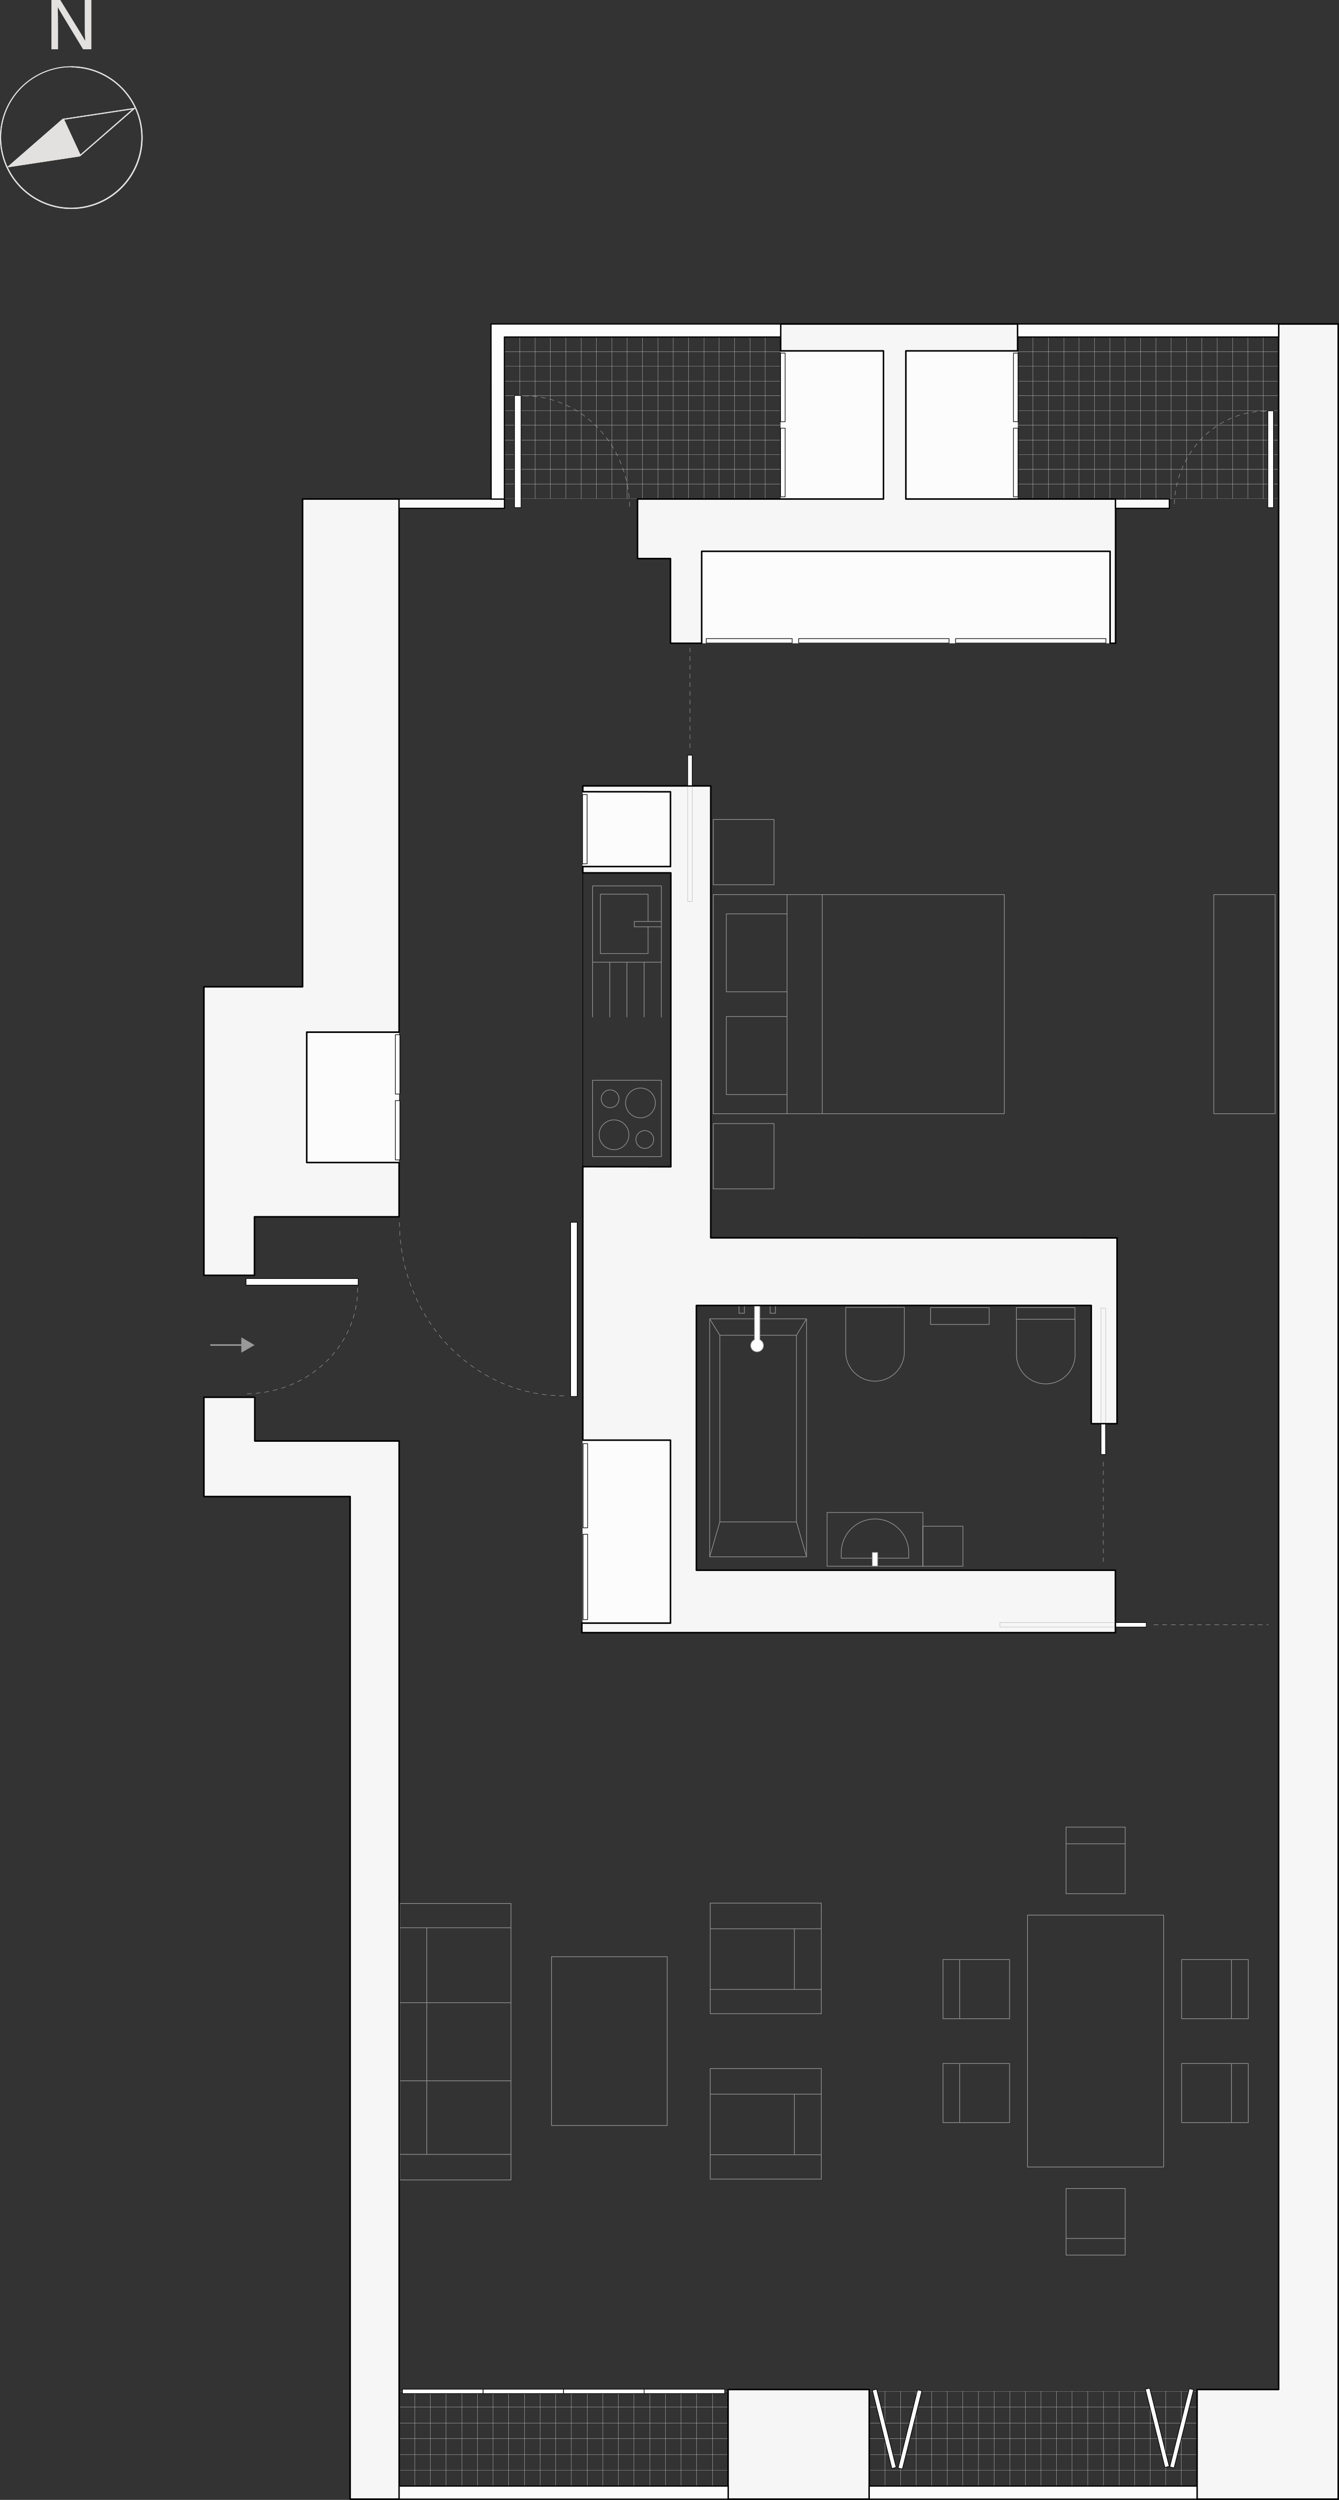 <svg id="Layer_1" data-name="Layer 1" xmlns="http://www.w3.org/2000/svg" viewBox="0 0 209.53 391.05"><rect x="0" y="0" width="209.53" height="391.05" fill="#333333" stroke="none"/><defs><style>.cls-1,.cls-11,.cls-9{fill:#fcfcfc;}.cls-12,.cls-2,.cls-3,.cls-6{fill:none;}.cls-2{stroke:#ededed;stroke-width:0.02px;}.cls-10,.cls-11,.cls-2,.cls-5,.cls-6,.cls-8,.cls-9{stroke-linecap:round;}.cls-10,.cls-11,.cls-12,.cls-2,.cls-3,.cls-4,.cls-5,.cls-6,.cls-7,.cls-8,.cls-9{stroke-linejoin:round;}.cls-3,.cls-4{stroke:#999;}.cls-3,.cls-4,.cls-5,.cls-7{stroke-width:0.1px;}.cls-4,.cls-5,.cls-7{fill:#fff;}.cls-10,.cls-11,.cls-5,.cls-7,.cls-8,.cls-9{stroke:#000;}.cls-12,.cls-6{stroke:#b3b3b3;stroke-width:0.06px;}.cls-6{stroke-dasharray:0.68 0.68;}.cls-8{fill:#f6f6f6;stroke-width:0.24px;}.cls-10,.cls-9{stroke-width:0.19px;}.cls-10{fill:#fafafa;}.cls-11{stroke-width:0.19px;}.cls-13{fill:#999;}.cls-14{fill:#e2e1e0;}</style></defs><title>floorplan-3b</title><rect class="cls-1" x="109.8" y="86.2" width="63.91" height="14.43"/><rect class="cls-1" x="91.16" y="123.8" width="13.75" height="11.77"/><rect class="cls-1" x="91.16" y="225.28" width="13.75" height="28.62"/><rect class="cls-2" x="78.93" y="52.72" width="2.4" height="2.3"/><rect class="cls-2" x="81.33" y="52.72" width="2.4" height="2.3"/><rect class="cls-2" x="83.73" y="52.72" width="2.4" height="2.3"/><rect class="cls-2" x="86.14" y="52.72" width="2.4" height="2.3"/><rect class="cls-2" x="88.54" y="52.72" width="2.4" height="2.3"/><rect class="cls-2" x="90.94" y="52.72" width="2.4" height="2.3"/><rect class="cls-2" x="93.34" y="52.72" width="2.4" height="2.3"/><rect class="cls-2" x="95.74" y="52.72" width="2.4" height="2.3"/><rect class="cls-2" x="98.14" y="52.72" width="2.4" height="2.3"/><rect class="cls-2" x="100.55" y="52.72" width="2.4" height="2.3"/><rect class="cls-2" x="102.95" y="52.72" width="2.4" height="2.3"/><rect class="cls-2" x="105.35" y="52.72" width="2.4" height="2.3"/><rect class="cls-2" x="107.75" y="52.72" width="2.4" height="2.3"/><rect class="cls-2" x="110.15" y="52.72" width="2.4" height="2.3"/><rect class="cls-2" x="112.55" y="52.72" width="2.4" height="2.3"/><rect class="cls-2" x="114.96" y="52.72" width="2.4" height="2.3"/><rect class="cls-2" x="117.36" y="52.72" width="2.4" height="2.3"/><rect class="cls-2" x="78.93" y="55.02" width="2.4" height="2.3"/><rect class="cls-2" x="81.33" y="55.02" width="2.4" height="2.3"/><rect class="cls-2" x="83.73" y="55.02" width="2.4" height="2.3"/><rect class="cls-2" x="86.14" y="55.02" width="2.4" height="2.3"/><rect class="cls-2" x="88.54" y="55.02" width="2.4" height="2.3"/><rect class="cls-2" x="90.94" y="55.02" width="2.4" height="2.3"/><rect class="cls-2" x="93.34" y="55.02" width="2.4" height="2.3"/><rect class="cls-2" x="95.74" y="55.02" width="2.4" height="2.3"/><rect class="cls-2" x="98.14" y="55.02" width="2.4" height="2.3"/><rect class="cls-2" x="100.55" y="55.02" width="2.4" height="2.3"/><rect class="cls-2" x="102.95" y="55.02" width="2.4" height="2.3"/><rect class="cls-2" x="105.35" y="55.02" width="2.4" height="2.3"/><rect class="cls-2" x="107.75" y="55.02" width="2.4" height="2.3"/><rect class="cls-2" x="110.15" y="55.02" width="2.4" height="2.3"/><rect class="cls-2" x="112.55" y="55.02" width="2.4" height="2.3"/><rect class="cls-2" x="114.96" y="55.02" width="2.4" height="2.3"/><rect class="cls-2" x="117.36" y="55.02" width="2.4" height="2.3"/><rect class="cls-2" x="78.93" y="57.32" width="2.4" height="2.3"/><rect class="cls-2" x="81.33" y="57.32" width="2.4" height="2.3"/><rect class="cls-2" x="83.73" y="57.32" width="2.4" height="2.3"/><rect class="cls-2" x="86.14" y="57.32" width="2.4" height="2.3"/><rect class="cls-2" x="88.54" y="57.32" width="2.4" height="2.3"/><rect class="cls-2" x="90.94" y="57.32" width="2.4" height="2.3"/><rect class="cls-2" x="93.34" y="57.32" width="2.4" height="2.3"/><rect class="cls-2" x="95.74" y="57.32" width="2.4" height="2.3"/><rect class="cls-2" x="98.14" y="57.32" width="2.4" height="2.3"/><rect class="cls-2" x="100.55" y="57.32" width="2.4" height="2.3"/><rect class="cls-2" x="102.95" y="57.32" width="2.4" height="2.3"/><rect class="cls-2" x="105.35" y="57.32" width="2.4" height="2.3"/><rect class="cls-2" x="107.75" y="57.32" width="2.4" height="2.3"/><rect class="cls-2" x="110.15" y="57.32" width="2.4" height="2.3"/><rect class="cls-2" x="112.55" y="57.32" width="2.4" height="2.3"/><rect class="cls-2" x="114.96" y="57.32" width="2.4" height="2.3"/><rect class="cls-2" x="117.36" y="57.32" width="2.4" height="2.3"/><rect class="cls-2" x="78.93" y="59.62" width="2.4" height="2.3"/><rect class="cls-2" x="81.33" y="59.62" width="2.4" height="2.3"/><rect class="cls-2" x="83.73" y="59.62" width="2.4" height="2.3"/><rect class="cls-2" x="86.14" y="59.62" width="2.4" height="2.3"/><rect class="cls-2" x="88.54" y="59.62" width="2.4" height="2.3"/><rect class="cls-2" x="90.94" y="59.62" width="2.4" height="2.3"/><rect class="cls-2" x="93.34" y="59.62" width="2.4" height="2.3"/><rect class="cls-2" x="95.74" y="59.62" width="2.4" height="2.3"/><rect class="cls-2" x="98.14" y="59.62" width="2.4" height="2.3"/><rect class="cls-2" x="100.55" y="59.62" width="2.4" height="2.3"/><rect class="cls-2" x="102.95" y="59.62" width="2.4" height="2.3"/><rect class="cls-2" x="105.35" y="59.62" width="2.4" height="2.3"/><rect class="cls-2" x="107.75" y="59.62" width="2.4" height="2.3"/><rect class="cls-2" x="110.15" y="59.62" width="2.4" height="2.3"/><rect class="cls-2" x="112.55" y="59.62" width="2.4" height="2.3"/><rect class="cls-2" x="114.96" y="59.62" width="2.4" height="2.3"/><rect class="cls-2" x="117.36" y="59.62" width="2.4" height="2.3"/><rect class="cls-2" x="78.93" y="61.92" width="2.4" height="2.3"/><rect class="cls-2" x="81.33" y="61.92" width="2.4" height="2.3"/><rect class="cls-2" x="83.73" y="61.92" width="2.4" height="2.3"/><rect class="cls-2" x="86.14" y="61.92" width="2.4" height="2.3"/><rect class="cls-2" x="88.54" y="61.92" width="2.4" height="2.3"/><rect class="cls-2" x="90.94" y="61.92" width="2.4" height="2.3"/><rect class="cls-2" x="93.34" y="61.92" width="2.4" height="2.3"/><rect class="cls-2" x="95.74" y="61.92" width="2.4" height="2.3"/><rect class="cls-2" x="98.14" y="61.92" width="2.4" height="2.3"/><rect class="cls-2" x="100.55" y="61.92" width="2.4" height="2.3"/><rect class="cls-2" x="102.95" y="61.92" width="2.4" height="2.3"/><rect class="cls-2" x="105.35" y="61.92" width="2.4" height="2.3"/><rect class="cls-2" x="107.75" y="61.92" width="2.4" height="2.3"/><rect class="cls-2" x="110.15" y="61.92" width="2.4" height="2.3"/><rect class="cls-2" x="112.55" y="61.92" width="2.4" height="2.3"/><rect class="cls-2" x="114.96" y="61.92" width="2.4" height="2.3"/><rect class="cls-2" x="117.36" y="61.92" width="2.4" height="2.3"/><rect class="cls-2" x="78.93" y="64.22" width="2.4" height="2.3"/><rect class="cls-2" x="81.33" y="64.22" width="2.4" height="2.3"/><rect class="cls-2" x="83.73" y="64.22" width="2.4" height="2.3"/><rect class="cls-2" x="86.14" y="64.22" width="2.4" height="2.3"/><rect class="cls-2" x="88.54" y="64.22" width="2.4" height="2.3"/><rect class="cls-2" x="90.94" y="64.22" width="2.4" height="2.3"/><rect class="cls-2" x="93.34" y="64.22" width="2.4" height="2.3"/><rect class="cls-2" x="95.74" y="64.22" width="2.4" height="2.3"/><rect class="cls-2" x="98.14" y="64.22" width="2.4" height="2.3"/><rect class="cls-2" x="100.55" y="64.22" width="2.4" height="2.3"/><rect class="cls-2" x="102.95" y="64.22" width="2.4" height="2.3"/><rect class="cls-2" x="105.35" y="64.22" width="2.4" height="2.3"/><rect class="cls-2" x="107.75" y="64.22" width="2.4" height="2.3"/><rect class="cls-2" x="110.15" y="64.22" width="2.4" height="2.3"/><rect class="cls-2" x="112.55" y="64.22" width="2.4" height="2.3"/><rect class="cls-2" x="114.96" y="64.22" width="2.4" height="2.3"/><rect class="cls-2" x="117.36" y="64.22" width="2.4" height="2.3"/><rect class="cls-2" x="78.93" y="66.52" width="2.4" height="2.3"/><rect class="cls-2" x="81.33" y="66.52" width="2.4" height="2.3"/><rect class="cls-2" x="83.73" y="66.52" width="2.4" height="2.3"/><rect class="cls-2" x="86.14" y="66.52" width="2.4" height="2.3"/><rect class="cls-2" x="88.54" y="66.52" width="2.4" height="2.3"/><rect class="cls-2" x="90.94" y="66.52" width="2.4" height="2.3"/><rect class="cls-2" x="93.34" y="66.52" width="2.4" height="2.3"/><rect class="cls-2" x="95.74" y="66.52" width="2.4" height="2.3"/><rect class="cls-2" x="98.14" y="66.52" width="2.4" height="2.3"/><rect class="cls-2" x="100.55" y="66.52" width="2.4" height="2.3"/><rect class="cls-2" x="102.95" y="66.52" width="2.4" height="2.3"/><rect class="cls-2" x="105.35" y="66.52" width="2.4" height="2.3"/><rect class="cls-2" x="107.75" y="66.52" width="2.4" height="2.3"/><rect class="cls-2" x="110.15" y="66.52" width="2.4" height="2.3"/><rect class="cls-2" x="112.55" y="66.52" width="2.4" height="2.3"/><rect class="cls-2" x="114.96" y="66.52" width="2.4" height="2.3"/><rect class="cls-2" x="117.36" y="66.52" width="2.4" height="2.3"/><rect class="cls-2" x="78.93" y="68.82" width="2.4" height="2.3"/><rect class="cls-2" x="81.33" y="68.82" width="2.4" height="2.3"/><rect class="cls-2" x="83.73" y="68.82" width="2.4" height="2.3"/><rect class="cls-2" x="86.14" y="68.82" width="2.4" height="2.3"/><rect class="cls-2" x="88.54" y="68.82" width="2.4" height="2.3"/><rect class="cls-2" x="90.94" y="68.82" width="2.4" height="2.3"/><rect class="cls-2" x="93.34" y="68.82" width="2.4" height="2.3"/><rect class="cls-2" x="95.74" y="68.82" width="2.4" height="2.3"/><rect class="cls-2" x="98.14" y="68.82" width="2.4" height="2.3"/><rect class="cls-2" x="100.55" y="68.82" width="2.4" height="2.3"/><rect class="cls-2" x="102.95" y="68.82" width="2.4" height="2.3"/><rect class="cls-2" x="105.35" y="68.82" width="2.4" height="2.3"/><rect class="cls-2" x="107.75" y="68.82" width="2.4" height="2.3"/><rect class="cls-2" x="110.15" y="68.82" width="2.4" height="2.3"/><rect class="cls-2" x="112.55" y="68.82" width="2.4" height="2.3"/><rect class="cls-2" x="114.96" y="68.82" width="2.4" height="2.3"/><rect class="cls-2" x="117.36" y="68.82" width="2.4" height="2.3"/><rect class="cls-2" x="78.93" y="71.12" width="2.4" height="2.3"/><rect class="cls-2" x="81.33" y="71.12" width="2.4" height="2.3"/><rect class="cls-2" x="83.73" y="71.12" width="2.4" height="2.3"/><rect class="cls-2" x="86.14" y="71.12" width="2.4" height="2.3"/><rect class="cls-2" x="88.54" y="71.12" width="2.4" height="2.3"/><rect class="cls-2" x="90.94" y="71.12" width="2.4" height="2.3"/><rect class="cls-2" x="93.34" y="71.12" width="2.4" height="2.3"/><rect class="cls-2" x="95.74" y="71.12" width="2.4" height="2.3"/><rect class="cls-2" x="98.14" y="71.12" width="2.4" height="2.3"/><rect class="cls-2" x="100.55" y="71.12" width="2.4" height="2.3"/><rect class="cls-2" x="102.95" y="71.12" width="2.4" height="2.3"/><rect class="cls-2" x="105.35" y="71.12" width="2.4" height="2.3"/><rect class="cls-2" x="107.75" y="71.12" width="2.4" height="2.3"/><rect class="cls-2" x="110.15" y="71.12" width="2.4" height="2.3"/><rect class="cls-2" x="112.55" y="71.12" width="2.4" height="2.3"/><rect class="cls-2" x="114.96" y="71.12" width="2.4" height="2.3"/><rect class="cls-2" x="117.36" y="71.12" width="2.4" height="2.3"/><rect class="cls-2" x="78.93" y="73.42" width="2.4" height="2.3"/><rect class="cls-2" x="81.33" y="73.42" width="2.4" height="2.3"/><rect class="cls-2" x="83.73" y="73.42" width="2.4" height="2.3"/><rect class="cls-2" x="86.14" y="73.42" width="2.4" height="2.3"/><rect class="cls-2" x="88.54" y="73.42" width="2.4" height="2.3"/><rect class="cls-2" x="90.94" y="73.42" width="2.4" height="2.3"/><rect class="cls-2" x="93.34" y="73.42" width="2.4" height="2.3"/><rect class="cls-2" x="95.74" y="73.42" width="2.4" height="2.3"/><rect class="cls-2" x="98.14" y="73.42" width="2.4" height="2.3"/><rect class="cls-2" x="100.55" y="73.42" width="2.4" height="2.3"/><rect class="cls-2" x="102.95" y="73.42" width="2.4" height="2.3"/><rect class="cls-2" x="105.35" y="73.42" width="2.4" height="2.3"/><rect class="cls-2" x="107.75" y="73.42" width="2.4" height="2.3"/><rect class="cls-2" x="110.15" y="73.42" width="2.4" height="2.3"/><rect class="cls-2" x="112.55" y="73.42" width="2.4" height="2.3"/><rect class="cls-2" x="114.96" y="73.42" width="2.4" height="2.3"/><rect class="cls-2" x="117.36" y="73.42" width="2.4" height="2.3"/><rect class="cls-2" x="78.93" y="75.72" width="2.4" height="2.3"/><rect class="cls-2" x="81.33" y="75.72" width="2.4" height="2.3"/><rect class="cls-2" x="83.73" y="75.72" width="2.4" height="2.3"/><rect class="cls-2" x="86.14" y="75.72" width="2.4" height="2.3"/><rect class="cls-2" x="88.54" y="75.72" width="2.4" height="2.3"/><rect class="cls-2" x="90.94" y="75.72" width="2.4" height="2.3"/><rect class="cls-2" x="93.34" y="75.72" width="2.4" height="2.3"/><rect class="cls-2" x="95.74" y="75.72" width="2.4" height="2.3"/><rect class="cls-2" x="98.14" y="75.72" width="2.4" height="2.3"/><rect class="cls-2" x="100.55" y="75.72" width="2.4" height="2.3"/><rect class="cls-2" x="102.95" y="75.72" width="2.4" height="2.3"/><rect class="cls-2" x="105.35" y="75.72" width="2.4" height="2.3"/><rect class="cls-2" x="107.75" y="75.72" width="2.4" height="2.3"/><rect class="cls-2" x="110.15" y="75.72" width="2.4" height="2.3"/><rect class="cls-2" x="112.55" y="75.72" width="2.4" height="2.3"/><rect class="cls-2" x="114.96" y="75.72" width="2.4" height="2.3"/><rect class="cls-2" x="117.36" y="75.72" width="2.4" height="2.3"/><rect class="cls-2" x="119.76" y="52.72" width="2.4" height="2.3"/><rect class="cls-2" x="119.76" y="55.02" width="2.4" height="2.3"/><rect class="cls-2" x="119.76" y="57.32" width="2.4" height="2.3"/><rect class="cls-2" x="119.76" y="59.62" width="2.4" height="2.3"/><rect class="cls-2" x="119.76" y="61.92" width="2.4" height="2.3"/><rect class="cls-2" x="119.76" y="64.22" width="2.4" height="2.3"/><rect class="cls-2" x="119.76" y="66.52" width="2.4" height="2.3"/><rect class="cls-2" x="119.76" y="68.82" width="2.4" height="2.3"/><rect class="cls-2" x="119.76" y="71.12" width="2.4" height="2.3"/><rect class="cls-2" x="119.76" y="73.42" width="2.4" height="2.3"/><rect class="cls-2" x="119.76" y="75.72" width="2.4" height="2.3"/><rect class="cls-2" x="159.26" y="52.72" width="2.4" height="2.3"/><rect class="cls-2" x="161.66" y="52.72" width="2.4" height="2.3"/><rect class="cls-2" x="164.06" y="52.72" width="2.4" height="2.3"/><rect class="cls-2" x="166.46" y="52.72" width="2.4" height="2.3"/><rect class="cls-2" x="168.86" y="52.72" width="2.4" height="2.3"/><rect class="cls-2" x="171.26" y="52.72" width="2.4" height="2.3"/><rect class="cls-2" x="173.67" y="52.72" width="2.4" height="2.3"/><rect class="cls-2" x="176.07" y="52.72" width="2.4" height="2.3"/><rect class="cls-2" x="178.47" y="52.72" width="2.4" height="2.3"/><rect class="cls-2" x="180.87" y="52.72" width="2.4" height="2.3"/><rect class="cls-2" x="183.27" y="52.72" width="2.4" height="2.3"/><rect class="cls-2" x="185.67" y="52.72" width="2.4" height="2.3"/><rect class="cls-2" x="188.07" y="52.72" width="2.4" height="2.3"/><rect class="cls-2" x="190.48" y="52.72" width="2.4" height="2.3"/><rect class="cls-2" x="192.88" y="52.72" width="2.4" height="2.3"/><rect class="cls-2" x="195.28" y="52.72" width="2.4" height="2.3"/><rect class="cls-2" x="159.26" y="55.02" width="2.4" height="2.3"/><rect class="cls-2" x="161.66" y="55.02" width="2.4" height="2.3"/><rect class="cls-2" x="164.06" y="55.02" width="2.4" height="2.3"/><rect class="cls-2" x="166.46" y="55.02" width="2.4" height="2.3"/><rect class="cls-2" x="168.86" y="55.02" width="2.4" height="2.3"/><rect class="cls-2" x="171.26" y="55.02" width="2.4" height="2.3"/><rect class="cls-2" x="173.67" y="55.02" width="2.4" height="2.3"/><rect class="cls-2" x="176.07" y="55.02" width="2.4" height="2.3"/><rect class="cls-2" x="178.47" y="55.02" width="2.4" height="2.3"/><rect class="cls-2" x="180.87" y="55.02" width="2.4" height="2.3"/><rect class="cls-2" x="183.27" y="55.02" width="2.4" height="2.3"/><rect class="cls-2" x="185.67" y="55.02" width="2.4" height="2.3"/><rect class="cls-2" x="188.07" y="55.02" width="2.4" height="2.3"/><rect class="cls-2" x="190.48" y="55.02" width="2.4" height="2.3"/><rect class="cls-2" x="192.88" y="55.02" width="2.4" height="2.3"/><rect class="cls-2" x="195.28" y="55.02" width="2.4" height="2.3"/><rect class="cls-2" x="159.26" y="57.32" width="2.4" height="2.3"/><rect class="cls-2" x="161.66" y="57.32" width="2.4" height="2.3"/><rect class="cls-2" x="164.06" y="57.32" width="2.4" height="2.3"/><rect class="cls-2" x="166.46" y="57.32" width="2.4" height="2.3"/><rect class="cls-2" x="168.86" y="57.32" width="2.4" height="2.3"/><rect class="cls-2" x="171.26" y="57.32" width="2.4" height="2.3"/><rect class="cls-2" x="173.67" y="57.32" width="2.4" height="2.3"/><rect class="cls-2" x="176.07" y="57.32" width="2.4" height="2.3"/><rect class="cls-2" x="178.47" y="57.32" width="2.4" height="2.3"/><rect class="cls-2" x="180.87" y="57.32" width="2.4" height="2.3"/><rect class="cls-2" x="183.27" y="57.32" width="2.4" height="2.3"/><rect class="cls-2" x="185.67" y="57.32" width="2.4" height="2.3"/><rect class="cls-2" x="188.07" y="57.32" width="2.4" height="2.3"/><rect class="cls-2" x="190.48" y="57.32" width="2.4" height="2.3"/><rect class="cls-2" x="192.88" y="57.32" width="2.4" height="2.3"/><rect class="cls-2" x="195.28" y="57.32" width="2.4" height="2.3"/><rect class="cls-2" x="159.26" y="59.62" width="2.4" height="2.3"/><rect class="cls-2" x="161.66" y="59.62" width="2.4" height="2.3"/><rect class="cls-2" x="164.06" y="59.62" width="2.4" height="2.3"/><rect class="cls-2" x="166.46" y="59.62" width="2.4" height="2.3"/><rect class="cls-2" x="168.86" y="59.62" width="2.4" height="2.3"/><rect class="cls-2" x="171.26" y="59.62" width="2.4" height="2.3"/><rect class="cls-2" x="173.67" y="59.62" width="2.4" height="2.3"/><rect class="cls-2" x="176.07" y="59.62" width="2.4" height="2.3"/><rect class="cls-2" x="178.47" y="59.62" width="2.4" height="2.3"/><rect class="cls-2" x="180.87" y="59.62" width="2.4" height="2.3"/><rect class="cls-2" x="183.27" y="59.62" width="2.4" height="2.3"/><rect class="cls-2" x="185.67" y="59.62" width="2.4" height="2.3"/><rect class="cls-2" x="188.07" y="59.62" width="2.4" height="2.3"/><rect class="cls-2" x="190.48" y="59.62" width="2.4" height="2.3"/><rect class="cls-2" x="192.88" y="59.62" width="2.4" height="2.3"/><rect class="cls-2" x="195.28" y="59.62" width="2.4" height="2.3"/><rect class="cls-2" x="159.26" y="61.92" width="2.4" height="2.3"/><rect class="cls-2" x="161.66" y="61.92" width="2.4" height="2.3"/><rect class="cls-2" x="164.06" y="61.92" width="2.4" height="2.3"/><rect class="cls-2" x="166.46" y="61.92" width="2.4" height="2.3"/><rect class="cls-2" x="168.86" y="61.92" width="2.4" height="2.3"/><rect class="cls-2" x="171.26" y="61.92" width="2.4" height="2.3"/><rect class="cls-2" x="173.67" y="61.92" width="2.4" height="2.3"/><rect class="cls-2" x="176.07" y="61.92" width="2.4" height="2.3"/><rect class="cls-2" x="178.47" y="61.92" width="2.4" height="2.3"/><rect class="cls-2" x="180.87" y="61.92" width="2.4" height="2.3"/><rect class="cls-2" x="183.27" y="61.92" width="2.4" height="2.3"/><rect class="cls-2" x="185.67" y="61.92" width="2.4" height="2.3"/><rect class="cls-2" x="188.07" y="61.92" width="2.4" height="2.3"/><rect class="cls-2" x="190.48" y="61.92" width="2.4" height="2.3"/><rect class="cls-2" x="192.88" y="61.92" width="2.4" height="2.3"/><rect class="cls-2" x="195.28" y="61.92" width="2.4" height="2.3"/><rect class="cls-2" x="159.26" y="64.22" width="2.4" height="2.3"/><rect class="cls-2" x="161.66" y="64.22" width="2.4" height="2.3"/><rect class="cls-2" x="164.06" y="64.22" width="2.4" height="2.3"/><rect class="cls-2" x="166.46" y="64.22" width="2.4" height="2.3"/><rect class="cls-2" x="168.86" y="64.22" width="2.4" height="2.3"/><rect class="cls-2" x="171.26" y="64.22" width="2.4" height="2.3"/><rect class="cls-2" x="173.67" y="64.22" width="2.4" height="2.3"/><rect class="cls-2" x="176.07" y="64.22" width="2.4" height="2.3"/><rect class="cls-2" x="178.47" y="64.22" width="2.4" height="2.3"/><rect class="cls-2" x="180.87" y="64.22" width="2.4" height="2.3"/><rect class="cls-2" x="183.27" y="64.22" width="2.4" height="2.3"/><rect class="cls-2" x="185.67" y="64.22" width="2.4" height="2.3"/><rect class="cls-2" x="188.07" y="64.22" width="2.4" height="2.3"/><rect class="cls-2" x="190.48" y="64.22" width="2.4" height="2.3"/><rect class="cls-2" x="192.88" y="64.22" width="2.4" height="2.3"/><rect class="cls-2" x="195.28" y="64.22" width="2.4" height="2.3"/><rect class="cls-2" x="159.26" y="66.52" width="2.4" height="2.3"/><rect class="cls-2" x="161.66" y="66.52" width="2.4" height="2.3"/><rect class="cls-2" x="164.06" y="66.52" width="2.4" height="2.3"/><rect class="cls-2" x="166.46" y="66.52" width="2.4" height="2.3"/><rect class="cls-2" x="168.86" y="66.52" width="2.4" height="2.3"/><rect class="cls-2" x="171.26" y="66.52" width="2.4" height="2.3"/><rect class="cls-2" x="173.67" y="66.52" width="2.4" height="2.3"/><rect class="cls-2" x="176.07" y="66.52" width="2.4" height="2.3"/><rect class="cls-2" x="178.47" y="66.52" width="2.4" height="2.3"/><rect class="cls-2" x="180.87" y="66.52" width="2.4" height="2.3"/><rect class="cls-2" x="183.27" y="66.52" width="2.4" height="2.3"/><rect class="cls-2" x="185.67" y="66.52" width="2.4" height="2.3"/><rect class="cls-2" x="188.07" y="66.52" width="2.4" height="2.3"/><rect class="cls-2" x="190.48" y="66.52" width="2.4" height="2.3"/><rect class="cls-2" x="192.88" y="66.52" width="2.4" height="2.3"/><rect class="cls-2" x="195.28" y="66.52" width="2.4" height="2.3"/><rect class="cls-2" x="159.26" y="68.82" width="2.4" height="2.3"/><rect class="cls-2" x="161.66" y="68.82" width="2.4" height="2.3"/><rect class="cls-2" x="164.06" y="68.82" width="2.4" height="2.3"/><rect class="cls-2" x="166.46" y="68.82" width="2.4" height="2.3"/><rect class="cls-2" x="168.86" y="68.82" width="2.4" height="2.3"/><rect class="cls-2" x="171.26" y="68.82" width="2.4" height="2.3"/><rect class="cls-2" x="173.67" y="68.82" width="2.4" height="2.3"/><rect class="cls-2" x="176.07" y="68.82" width="2.4" height="2.3"/><rect class="cls-2" x="178.47" y="68.82" width="2.4" height="2.3"/><rect class="cls-2" x="180.87" y="68.82" width="2.4" height="2.3"/><rect class="cls-2" x="183.27" y="68.82" width="2.4" height="2.3"/><rect class="cls-2" x="185.67" y="68.82" width="2.4" height="2.3"/><rect class="cls-2" x="188.07" y="68.82" width="2.4" height="2.3"/><rect class="cls-2" x="190.48" y="68.82" width="2.4" height="2.3"/><rect class="cls-2" x="192.88" y="68.82" width="2.4" height="2.3"/><rect class="cls-2" x="195.28" y="68.82" width="2.4" height="2.3"/><rect class="cls-2" x="159.26" y="71.12" width="2.4" height="2.3"/><rect class="cls-2" x="161.66" y="71.12" width="2.4" height="2.3"/><rect class="cls-2" x="164.06" y="71.12" width="2.4" height="2.3"/><rect class="cls-2" x="166.46" y="71.12" width="2.4" height="2.3"/><rect class="cls-2" x="168.86" y="71.12" width="2.4" height="2.3"/><rect class="cls-2" x="171.26" y="71.12" width="2.4" height="2.3"/><rect class="cls-2" x="173.67" y="71.12" width="2.4" height="2.3"/><rect class="cls-2" x="176.07" y="71.12" width="2.4" height="2.3"/><rect class="cls-2" x="178.47" y="71.12" width="2.4" height="2.3"/><rect class="cls-2" x="180.87" y="71.12" width="2.4" height="2.3"/><rect class="cls-2" x="183.27" y="71.12" width="2.4" height="2.3"/><rect class="cls-2" x="185.67" y="71.12" width="2.4" height="2.3"/><rect class="cls-2" x="188.07" y="71.12" width="2.4" height="2.3"/><rect class="cls-2" x="190.48" y="71.12" width="2.4" height="2.3"/><rect class="cls-2" x="192.88" y="71.12" width="2.4" height="2.3"/><rect class="cls-2" x="195.28" y="71.12" width="2.4" height="2.3"/><rect class="cls-2" x="159.26" y="73.42" width="2.4" height="2.3"/><rect class="cls-2" x="161.66" y="73.42" width="2.4" height="2.3"/><rect class="cls-2" x="164.06" y="73.42" width="2.4" height="2.3"/><rect class="cls-2" x="166.46" y="73.42" width="2.4" height="2.3"/><rect class="cls-2" x="168.86" y="73.42" width="2.4" height="2.3"/><rect class="cls-2" x="171.26" y="73.42" width="2.4" height="2.3"/><rect class="cls-2" x="173.67" y="73.42" width="2.4" height="2.3"/><rect class="cls-2" x="176.07" y="73.42" width="2.4" height="2.3"/><rect class="cls-2" x="178.47" y="73.42" width="2.4" height="2.3"/><rect class="cls-2" x="180.87" y="73.42" width="2.4" height="2.3"/><rect class="cls-2" x="183.27" y="73.42" width="2.4" height="2.3"/><rect class="cls-2" x="185.67" y="73.42" width="2.4" height="2.3"/><rect class="cls-2" x="188.07" y="73.42" width="2.4" height="2.3"/><rect class="cls-2" x="190.48" y="73.42" width="2.4" height="2.3"/><rect class="cls-2" x="192.88" y="73.42" width="2.4" height="2.3"/><rect class="cls-2" x="195.28" y="73.42" width="2.4" height="2.3"/><rect class="cls-2" x="159.26" y="75.72" width="2.4" height="2.3"/><rect class="cls-2" x="161.66" y="75.72" width="2.4" height="2.3"/><rect class="cls-2" x="164.06" y="75.72" width="2.4" height="2.3"/><rect class="cls-2" x="166.46" y="75.72" width="2.4" height="2.3"/><rect class="cls-2" x="168.86" y="75.72" width="2.4" height="2.3"/><rect class="cls-2" x="171.26" y="75.72" width="2.4" height="2.3"/><rect class="cls-2" x="173.67" y="75.72" width="2.4" height="2.3"/><rect class="cls-2" x="176.07" y="75.72" width="2.4" height="2.3"/><rect class="cls-2" x="178.47" y="75.72" width="2.4" height="2.3"/><rect class="cls-2" x="180.87" y="75.72" width="2.4" height="2.3"/><rect class="cls-2" x="183.27" y="75.72" width="2.4" height="2.3"/><rect class="cls-2" x="185.67" y="75.72" width="2.4" height="2.3"/><rect class="cls-2" x="188.07" y="75.72" width="2.4" height="2.3"/><rect class="cls-2" x="190.48" y="75.72" width="2.4" height="2.3"/><rect class="cls-2" x="192.88" y="75.72" width="2.4" height="2.3"/><rect class="cls-2" x="195.28" y="75.72" width="2.4" height="2.3"/><rect class="cls-2" x="197.68" y="52.72" width="2.4" height="2.3"/><rect class="cls-2" x="197.68" y="55.02" width="2.4" height="2.3"/><rect class="cls-2" x="197.68" y="57.32" width="2.4" height="2.3"/><rect class="cls-2" x="197.68" y="59.62" width="2.4" height="2.3"/><rect class="cls-2" x="197.68" y="61.92" width="2.4" height="2.3"/><rect class="cls-2" x="197.68" y="64.22" width="2.4" height="2.3"/><rect class="cls-2" x="197.68" y="66.52" width="2.4" height="2.3"/><rect class="cls-2" x="197.68" y="68.82" width="2.4" height="2.3"/><rect class="cls-2" x="197.68" y="71.12" width="2.4" height="2.3"/><rect class="cls-2" x="197.68" y="73.42" width="2.4" height="2.3"/><rect class="cls-2" x="197.68" y="75.72" width="2.4" height="2.3"/><rect class="cls-2" x="62.46" y="374.07" width="2.45" height="2.47"/><rect class="cls-2" x="64.91" y="374.07" width="2.45" height="2.47"/><rect class="cls-2" x="67.36" y="374.07" width="2.45" height="2.47"/><rect class="cls-2" x="69.81" y="374.07" width="2.45" height="2.47"/><rect class="cls-2" x="72.26" y="374.07" width="2.45" height="2.47"/><rect class="cls-2" x="74.71" y="374.07" width="2.45" height="2.47"/><rect class="cls-2" x="77.16" y="374.07" width="2.45" height="2.47"/><rect class="cls-2" x="79.61" y="374.07" width="2.45" height="2.47"/><rect class="cls-2" x="82.07" y="374.07" width="2.45" height="2.47"/><rect class="cls-2" x="84.52" y="374.07" width="2.45" height="2.47"/><rect class="cls-2" x="86.97" y="374.07" width="2.45" height="2.47"/><rect class="cls-2" x="89.42" y="374.07" width="2.45" height="2.47"/><rect class="cls-2" x="91.87" y="374.07" width="2.45" height="2.47"/><rect class="cls-2" x="94.32" y="374.07" width="2.45" height="2.47"/><rect class="cls-2" x="96.77" y="374.07" width="2.45" height="2.47"/><rect class="cls-2" x="99.22" y="374.07" width="2.45" height="2.47"/><rect class="cls-2" x="101.68" y="374.07" width="2.45" height="2.47"/><rect class="cls-2" x="62.46" y="376.54" width="2.45" height="2.47"/><rect class="cls-2" x="64.91" y="376.54" width="2.45" height="2.47"/><rect class="cls-2" x="67.36" y="376.54" width="2.45" height="2.47"/><rect class="cls-2" x="69.81" y="376.54" width="2.45" height="2.47"/><rect class="cls-2" x="72.26" y="376.54" width="2.45" height="2.47"/><rect class="cls-2" x="74.71" y="376.54" width="2.45" height="2.47"/><rect class="cls-2" x="77.16" y="376.54" width="2.45" height="2.47"/><rect class="cls-2" x="79.61" y="376.54" width="2.45" height="2.47"/><rect class="cls-2" x="82.07" y="376.54" width="2.45" height="2.47"/><rect class="cls-2" x="84.52" y="376.54" width="2.45" height="2.47"/><rect class="cls-2" x="86.97" y="376.54" width="2.45" height="2.47"/><rect class="cls-2" x="89.42" y="376.54" width="2.45" height="2.47"/><rect class="cls-2" x="91.87" y="376.54" width="2.45" height="2.47"/><rect class="cls-2" x="94.32" y="376.54" width="2.45" height="2.47"/><rect class="cls-2" x="96.77" y="376.54" width="2.45" height="2.47"/><rect class="cls-2" x="99.22" y="376.54" width="2.45" height="2.47"/><rect class="cls-2" x="101.68" y="376.54" width="2.45" height="2.47"/><rect class="cls-2" x="62.46" y="379.01" width="2.45" height="2.47"/><rect class="cls-2" x="64.91" y="379.01" width="2.45" height="2.47"/><rect class="cls-2" x="67.36" y="379.01" width="2.45" height="2.47"/><rect class="cls-2" x="69.81" y="379.01" width="2.45" height="2.47"/><rect class="cls-2" x="72.26" y="379.01" width="2.45" height="2.47"/><rect class="cls-2" x="74.71" y="379.01" width="2.45" height="2.47"/><rect class="cls-2" x="77.16" y="379.01" width="2.45" height="2.47"/><rect class="cls-2" x="79.61" y="379.01" width="2.45" height="2.47"/><rect class="cls-2" x="82.07" y="379.01" width="2.45" height="2.47"/><rect class="cls-2" x="84.52" y="379.01" width="2.45" height="2.47"/><rect class="cls-2" x="86.97" y="379.01" width="2.45" height="2.47"/><rect class="cls-2" x="89.42" y="379.01" width="2.45" height="2.47"/><rect class="cls-2" x="91.87" y="379.01" width="2.45" height="2.47"/><rect class="cls-2" x="94.32" y="379.01" width="2.45" height="2.47"/><rect class="cls-2" x="96.77" y="379.01" width="2.45" height="2.47"/><rect class="cls-2" x="99.22" y="379.01" width="2.45" height="2.47"/><rect class="cls-2" x="101.68" y="379.01" width="2.45" height="2.47"/><rect class="cls-2" x="62.46" y="381.48" width="2.45" height="2.47"/><rect class="cls-2" x="64.91" y="381.48" width="2.45" height="2.47"/><rect class="cls-2" x="67.36" y="381.48" width="2.45" height="2.47"/><rect class="cls-2" x="69.81" y="381.48" width="2.45" height="2.47"/><rect class="cls-2" x="72.26" y="381.48" width="2.45" height="2.47"/><rect class="cls-2" x="74.71" y="381.48" width="2.45" height="2.47"/><rect class="cls-2" x="77.16" y="381.48" width="2.45" height="2.47"/><rect class="cls-2" x="79.61" y="381.48" width="2.45" height="2.47"/><rect class="cls-2" x="82.07" y="381.48" width="2.45" height="2.47"/><rect class="cls-2" x="84.52" y="381.48" width="2.45" height="2.47"/><rect class="cls-2" x="86.97" y="381.48" width="2.45" height="2.47"/><rect class="cls-2" x="89.42" y="381.48" width="2.45" height="2.47"/><rect class="cls-2" x="91.87" y="381.48" width="2.45" height="2.47"/><rect class="cls-2" x="94.32" y="381.48" width="2.45" height="2.47"/><rect class="cls-2" x="96.77" y="381.48" width="2.45" height="2.47"/><rect class="cls-2" x="99.22" y="381.48" width="2.45" height="2.47"/><rect class="cls-2" x="101.68" y="381.48" width="2.45" height="2.47"/><rect class="cls-2" x="62.46" y="383.95" width="2.45" height="2.47"/><rect class="cls-2" x="64.91" y="383.95" width="2.45" height="2.47"/><rect class="cls-2" x="67.36" y="383.95" width="2.45" height="2.47"/><rect class="cls-2" x="69.81" y="383.95" width="2.45" height="2.47"/><rect class="cls-2" x="72.26" y="383.95" width="2.45" height="2.47"/><rect class="cls-2" x="74.71" y="383.95" width="2.45" height="2.47"/><rect class="cls-2" x="77.16" y="383.95" width="2.45" height="2.47"/><rect class="cls-2" x="79.61" y="383.95" width="2.45" height="2.47"/><rect class="cls-2" x="82.07" y="383.95" width="2.45" height="2.47"/><rect class="cls-2" x="84.52" y="383.95" width="2.45" height="2.47"/><rect class="cls-2" x="86.97" y="383.95" width="2.45" height="2.47"/><rect class="cls-2" x="89.42" y="383.95" width="2.45" height="2.47"/><rect class="cls-2" x="91.87" y="383.95" width="2.45" height="2.47"/><rect class="cls-2" x="94.32" y="383.95" width="2.45" height="2.47"/><rect class="cls-2" x="96.77" y="383.95" width="2.45" height="2.47"/><rect class="cls-2" x="99.22" y="383.95" width="2.45" height="2.47"/><rect class="cls-2" x="101.68" y="383.95" width="2.45" height="2.47"/><rect class="cls-2" x="62.46" y="386.42" width="2.45" height="2.47"/><rect class="cls-2" x="64.91" y="386.42" width="2.45" height="2.47"/><rect class="cls-2" x="67.36" y="386.42" width="2.45" height="2.47"/><rect class="cls-2" x="69.81" y="386.42" width="2.45" height="2.47"/><rect class="cls-2" x="72.26" y="386.42" width="2.45" height="2.47"/><rect class="cls-2" x="74.71" y="386.42" width="2.45" height="2.47"/><rect class="cls-2" x="77.16" y="386.42" width="2.45" height="2.47"/><rect class="cls-2" x="79.61" y="386.42" width="2.45" height="2.47"/><rect class="cls-2" x="82.07" y="386.42" width="2.45" height="2.47"/><rect class="cls-2" x="84.52" y="386.42" width="2.45" height="2.47"/><rect class="cls-2" x="86.97" y="386.42" width="2.45" height="2.47"/><rect class="cls-2" x="89.42" y="386.42" width="2.45" height="2.47"/><rect class="cls-2" x="91.87" y="386.42" width="2.45" height="2.47"/><rect class="cls-2" x="94.32" y="386.42" width="2.45" height="2.47"/><rect class="cls-2" x="96.77" y="386.42" width="2.45" height="2.47"/><rect class="cls-2" x="99.22" y="386.42" width="2.45" height="2.47"/><rect class="cls-2" x="101.68" y="386.42" width="2.45" height="2.47"/><rect class="cls-2" x="104.13" y="374.07" width="2.45" height="2.47"/><rect class="cls-2" x="104.13" y="376.54" width="2.45" height="2.47"/><rect class="cls-2" x="104.13" y="379.01" width="2.45" height="2.47"/><rect class="cls-2" x="104.13" y="381.48" width="2.45" height="2.47"/><rect class="cls-2" x="104.13" y="383.95" width="2.45" height="2.47"/><rect class="cls-2" x="104.13" y="386.42" width="2.45" height="2.47"/><rect class="cls-2" x="106.58" y="374.07" width="2.45" height="2.47"/><rect class="cls-2" x="109.03" y="374.07" width="2.45" height="2.47"/><rect class="cls-2" x="106.58" y="376.54" width="2.45" height="2.47"/><rect class="cls-2" x="109.03" y="376.54" width="2.45" height="2.47"/><rect class="cls-2" x="106.58" y="379.01" width="2.45" height="2.47"/><rect class="cls-2" x="109.03" y="379.01" width="2.45" height="2.47"/><rect class="cls-2" x="106.58" y="381.48" width="2.45" height="2.47"/><rect class="cls-2" x="109.03" y="381.48" width="2.45" height="2.47"/><rect class="cls-2" x="106.58" y="383.95" width="2.45" height="2.47"/><rect class="cls-2" x="109.03" y="383.95" width="2.45" height="2.47"/><rect class="cls-2" x="106.58" y="386.42" width="2.45" height="2.47"/><rect class="cls-2" x="109.03" y="386.42" width="2.45" height="2.47"/><rect class="cls-2" x="111.48" y="374.07" width="2.45" height="2.47"/><rect class="cls-2" x="111.48" y="376.54" width="2.45" height="2.47"/><rect class="cls-2" x="111.48" y="379.01" width="2.45" height="2.47"/><rect class="cls-2" x="111.48" y="381.48" width="2.45" height="2.47"/><rect class="cls-2" x="111.48" y="383.95" width="2.45" height="2.47"/><rect class="cls-2" x="111.48" y="386.42" width="2.45" height="2.47"/><rect class="cls-2" x="136.02" y="374.07" width="2.44" height="2.47"/><rect class="cls-2" x="138.47" y="374.07" width="2.44" height="2.47"/><rect class="cls-2" x="140.91" y="374.07" width="2.45" height="2.47"/><rect class="cls-2" x="143.35" y="374.07" width="2.44" height="2.47"/><rect class="cls-2" x="145.79" y="374.07" width="2.44" height="2.47"/><rect class="cls-2" x="148.23" y="374.07" width="2.44" height="2.47"/><rect class="cls-2" x="150.68" y="374.07" width="2.44" height="2.47"/><rect class="cls-2" x="153.12" y="374.07" width="2.44" height="2.47"/><rect class="cls-2" x="155.56" y="374.07" width="2.44" height="2.47"/><rect class="cls-2" x="158.01" y="374.07" width="2.44" height="2.47"/><rect class="cls-2" x="160.45" y="374.07" width="2.44" height="2.47"/><rect class="cls-2" x="162.89" y="374.07" width="2.44" height="2.47"/><rect class="cls-2" x="165.33" y="374.07" width="2.44" height="2.47"/><rect class="cls-2" x="167.78" y="374.07" width="2.44" height="2.47"/><rect class="cls-2" x="170.22" y="374.07" width="2.44" height="2.47"/><rect class="cls-2" x="172.66" y="374.07" width="2.44" height="2.47"/><rect class="cls-2" x="175.1" y="374.07" width="2.44" height="2.47"/><rect class="cls-2" x="136.02" y="376.54" width="2.44" height="2.47"/><rect class="cls-2" x="138.47" y="376.54" width="2.44" height="2.47"/><rect class="cls-2" x="140.91" y="376.54" width="2.45" height="2.47"/><rect class="cls-2" x="143.35" y="376.54" width="2.44" height="2.47"/><rect class="cls-2" x="145.79" y="376.54" width="2.44" height="2.47"/><rect class="cls-2" x="148.23" y="376.54" width="2.44" height="2.47"/><rect class="cls-2" x="150.68" y="376.54" width="2.44" height="2.47"/><rect class="cls-2" x="153.12" y="376.54" width="2.44" height="2.47"/><rect class="cls-2" x="155.56" y="376.54" width="2.44" height="2.47"/><rect class="cls-2" x="158.01" y="376.54" width="2.44" height="2.47"/><rect class="cls-2" x="160.45" y="376.54" width="2.44" height="2.47"/><rect class="cls-2" x="162.89" y="376.54" width="2.44" height="2.47"/><rect class="cls-2" x="165.33" y="376.54" width="2.44" height="2.47"/><rect class="cls-2" x="167.78" y="376.54" width="2.44" height="2.47"/><rect class="cls-2" x="170.22" y="376.54" width="2.44" height="2.47"/><rect class="cls-2" x="172.66" y="376.54" width="2.44" height="2.47"/><rect class="cls-2" x="175.1" y="376.54" width="2.44" height="2.47"/><rect class="cls-2" x="136.02" y="379.01" width="2.44" height="2.47"/><rect class="cls-2" x="138.47" y="379.01" width="2.44" height="2.47"/><rect class="cls-2" x="140.91" y="379.01" width="2.45" height="2.47"/><rect class="cls-2" x="143.35" y="379.01" width="2.44" height="2.47"/><rect class="cls-2" x="145.79" y="379.01" width="2.44" height="2.47"/><rect class="cls-2" x="148.23" y="379.01" width="2.44" height="2.47"/><rect class="cls-2" x="150.68" y="379.01" width="2.44" height="2.47"/><rect class="cls-2" x="153.12" y="379.01" width="2.44" height="2.47"/><rect class="cls-2" x="155.56" y="379.01" width="2.44" height="2.47"/><rect class="cls-2" x="158.01" y="379.01" width="2.44" height="2.47"/><rect class="cls-2" x="160.45" y="379.01" width="2.44" height="2.47"/><rect class="cls-2" x="162.89" y="379.01" width="2.44" height="2.47"/><rect class="cls-2" x="165.33" y="379.01" width="2.44" height="2.47"/><rect class="cls-2" x="167.78" y="379.01" width="2.44" height="2.47"/><rect class="cls-2" x="170.22" y="379.01" width="2.44" height="2.47"/><rect class="cls-2" x="172.66" y="379.01" width="2.44" height="2.47"/><rect class="cls-2" x="175.1" y="379.01" width="2.44" height="2.47"/><rect class="cls-2" x="136.02" y="381.48" width="2.44" height="2.47"/><rect class="cls-2" x="138.47" y="381.48" width="2.44" height="2.47"/><rect class="cls-2" x="140.91" y="381.48" width="2.45" height="2.47"/><rect class="cls-2" x="143.35" y="381.48" width="2.44" height="2.47"/><rect class="cls-2" x="145.79" y="381.48" width="2.44" height="2.47"/><rect class="cls-2" x="148.23" y="381.48" width="2.44" height="2.47"/><rect class="cls-2" x="150.68" y="381.48" width="2.44" height="2.47"/><rect class="cls-2" x="153.12" y="381.48" width="2.44" height="2.47"/><rect class="cls-2" x="155.56" y="381.48" width="2.44" height="2.47"/><rect class="cls-2" x="158.01" y="381.48" width="2.44" height="2.47"/><rect class="cls-2" x="160.45" y="381.48" width="2.44" height="2.47"/><rect class="cls-2" x="162.89" y="381.48" width="2.44" height="2.47"/><rect class="cls-2" x="165.33" y="381.48" width="2.44" height="2.47"/><rect class="cls-2" x="167.78" y="381.48" width="2.44" height="2.47"/><rect class="cls-2" x="170.22" y="381.48" width="2.44" height="2.47"/><rect class="cls-2" x="172.66" y="381.48" width="2.44" height="2.47"/><rect class="cls-2" x="175.1" y="381.48" width="2.44" height="2.47"/><rect class="cls-2" x="136.02" y="383.95" width="2.44" height="2.47"/><rect class="cls-2" x="138.47" y="383.95" width="2.44" height="2.47"/><rect class="cls-2" x="140.91" y="383.95" width="2.45" height="2.47"/><rect class="cls-2" x="143.35" y="383.95" width="2.44" height="2.47"/><rect class="cls-2" x="145.79" y="383.95" width="2.44" height="2.47"/><rect class="cls-2" x="148.23" y="383.95" width="2.44" height="2.47"/><rect class="cls-2" x="150.68" y="383.95" width="2.44" height="2.47"/><rect class="cls-2" x="153.12" y="383.95" width="2.44" height="2.47"/><rect class="cls-2" x="155.56" y="383.95" width="2.44" height="2.47"/><rect class="cls-2" x="158.01" y="383.95" width="2.44" height="2.47"/><rect class="cls-2" x="160.45" y="383.95" width="2.44" height="2.47"/><rect class="cls-2" x="162.89" y="383.95" width="2.44" height="2.47"/><rect class="cls-2" x="165.33" y="383.95" width="2.44" height="2.47"/><rect class="cls-2" x="167.78" y="383.95" width="2.44" height="2.47"/><rect class="cls-2" x="170.22" y="383.95" width="2.44" height="2.47"/><rect class="cls-2" x="172.66" y="383.95" width="2.44" height="2.47"/><rect class="cls-2" x="175.1" y="383.95" width="2.44" height="2.47"/><rect class="cls-2" x="136.02" y="386.42" width="2.44" height="2.47"/><rect class="cls-2" x="138.47" y="386.42" width="2.44" height="2.47"/><rect class="cls-2" x="140.91" y="386.42" width="2.45" height="2.47"/><rect class="cls-2" x="143.35" y="386.42" width="2.44" height="2.47"/><rect class="cls-2" x="145.79" y="386.42" width="2.44" height="2.47"/><rect class="cls-2" x="148.23" y="386.42" width="2.44" height="2.47"/><rect class="cls-2" x="150.68" y="386.42" width="2.44" height="2.47"/><rect class="cls-2" x="153.12" y="386.42" width="2.44" height="2.47"/><rect class="cls-2" x="155.56" y="386.42" width="2.44" height="2.47"/><rect class="cls-2" x="158.01" y="386.42" width="2.44" height="2.47"/><rect class="cls-2" x="160.45" y="386.42" width="2.44" height="2.47"/><rect class="cls-2" x="162.89" y="386.42" width="2.44" height="2.47"/><rect class="cls-2" x="165.33" y="386.42" width="2.44" height="2.47"/><rect class="cls-2" x="167.78" y="386.42" width="2.44" height="2.47"/><rect class="cls-2" x="170.22" y="386.42" width="2.44" height="2.47"/><rect class="cls-2" x="172.66" y="386.42" width="2.44" height="2.47"/><rect class="cls-2" x="175.1" y="386.42" width="2.44" height="2.47"/><rect class="cls-2" x="177.55" y="374.07" width="2.44" height="2.47"/><rect class="cls-2" x="177.55" y="376.54" width="2.44" height="2.47"/><rect class="cls-2" x="177.55" y="379.01" width="2.44" height="2.47"/><rect class="cls-2" x="177.55" y="381.48" width="2.44" height="2.47"/><rect class="cls-2" x="177.55" y="383.95" width="2.44" height="2.47"/><rect class="cls-2" x="177.55" y="386.42" width="2.44" height="2.47"/><rect class="cls-2" x="179.99" y="374.07" width="2.44" height="2.47"/><rect class="cls-2" x="182.43" y="374.07" width="2.44" height="2.47"/><rect class="cls-2" x="179.99" y="376.54" width="2.44" height="2.47"/><rect class="cls-2" x="182.43" y="376.54" width="2.44" height="2.47"/><rect class="cls-2" x="179.99" y="379.01" width="2.44" height="2.47"/><rect class="cls-2" x="182.43" y="379.01" width="2.44" height="2.47"/><rect class="cls-2" x="179.99" y="381.48" width="2.44" height="2.47"/><rect class="cls-2" x="182.43" y="381.48" width="2.44" height="2.47"/><rect class="cls-2" x="179.99" y="383.95" width="2.44" height="2.47"/><rect class="cls-2" x="182.43" y="383.95" width="2.44" height="2.47"/><rect class="cls-2" x="179.99" y="386.42" width="2.44" height="2.47"/><rect class="cls-2" x="182.43" y="386.42" width="2.44" height="2.47"/><rect class="cls-2" x="184.88" y="374.07" width="2.44" height="2.47"/><rect class="cls-2" x="184.88" y="376.54" width="2.44" height="2.47"/><rect class="cls-2" x="184.88" y="379.01" width="2.44" height="2.47"/><rect class="cls-2" x="184.88" y="381.48" width="2.44" height="2.47"/><rect class="cls-2" x="184.88" y="383.95" width="2.44" height="2.47"/><rect class="cls-2" x="184.88" y="386.42" width="2.44" height="2.47"/><rect class="cls-1" x="122.16" y="54.89" width="16.09" height="23.13"/><rect class="cls-1" x="141.74" y="54.89" width="17.51" height="23.13"/><rect class="cls-1" x="48.05" y="161.55" width="14.4" height="20.3"/><polyline class="cls-3" points="101.41 144.98 101.41 149.16 93.96 149.16 93.96 139.87 101.41 139.87 101.41 144.14"/><polyline class="cls-3" points="103.48 144.98 99.26 144.98 99.26 144.14 103.48 144.14"/><line class="cls-3" x1="92.73" y1="150.52" x2="92.73" y2="159.12"/><line class="cls-3" x1="95.42" y1="150.52" x2="95.42" y2="159.12"/><line class="cls-3" x1="98.1" y1="150.52" x2="98.1" y2="159.12"/><line class="cls-3" x1="100.79" y1="150.52" x2="100.79" y2="159.12"/><line class="cls-3" x1="103.48" y1="150.52" x2="103.48" y2="159.12"/><rect class="cls-3" x="92.73" y="138.58" width="10.76" height="11.93"/><rect class="cls-3" x="92.73" y="168.99" width="10.76" height="11.93"/><circle class="cls-3" cx="100.22" cy="172.53" r="2.33"/><circle class="cls-3" cx="96.08" cy="177.51" r="2.33"/><circle class="cls-3" cx="100.9" cy="178.25" r="1.39"/><circle class="cls-3" cx="95.47" cy="171.88" r="1.39"/><polyline class="cls-3" points="121.34 204.26 121.34 205.43 120.51 205.43 120.51 204.26"/><polyline class="cls-3" points="116.48 204.26 116.48 205.43 115.64 205.43 115.64 204.26"/><line class="cls-3" x1="111.05" y1="243.53" x2="111.05" y2="206.3"/><line class="cls-3" x1="126.21" y1="206.3" x2="111.05" y2="206.3"/><line class="cls-3" x1="126.21" y1="243.53" x2="126.21" y2="206.3"/><line class="cls-3" x1="111.05" y1="243.53" x2="126.21" y2="243.53"/><line class="cls-3" x1="112.64" y1="238.07" x2="124.63" y2="238.07"/><line class="cls-3" x1="112.64" y1="208.87" x2="124.63" y2="208.87"/><line class="cls-3" x1="124.63" y1="238.07" x2="124.63" y2="208.87"/><line class="cls-3" x1="112.64" y1="238.07" x2="112.64" y2="208.87"/><line class="cls-3" x1="126.21" y1="206.3" x2="124.63" y2="208.87"/><line class="cls-3" x1="111.05" y1="206.3" x2="112.64" y2="208.87"/><line class="cls-3" x1="112.64" y1="238.07" x2="111.05" y2="243.53"/><line class="cls-3" x1="126.21" y1="243.53" x2="124.63" y2="238.07"/><path class="cls-4" d="M1935.41,1383a1,1,0,1,0,1.44-.93v-5.36H1936v5.36A1,1,0,0,0,1935.41,1383Z" transform="translate(-1817.94 -1172.5)"/><path class="cls-3" d="M1950.28,1384.17a4.59,4.59,0,0,0,9.17,0V1377h-9.17v7.13Z" transform="translate(-1817.94 -1172.5)"/><polyline class="cls-3" points="159.04 206.37 159.04 204.54 168.21 204.54 168.21 206.37"/><path class="cls-3" d="M1977,1378.86v5.31a4.59,4.59,0,1,0,9.17,0v-5.31" transform="translate(-1817.94 -1172.5)"/><line class="cls-3" x1="159.04" y1="206.37" x2="168.21" y2="206.37"/><path class="cls-3" d="M1960.14,1415.39a5.28,5.28,0,1,0-10.56,0v0.85h10.56v-0.85Z" transform="translate(-1817.94 -1172.5)"/><polyline class="cls-4" points="136.5 244.97 136.5 242.85 137.34 242.85 137.34 244.97"/><rect class="cls-3" x="129.42" y="236.59" width="15" height="8.41"/><rect class="cls-3" x="144.42" y="238.74" width="6.26" height="6.26"/><rect class="cls-3" x="145.62" y="204.54" width="9.17" height="2.64"/><polyline class="cls-3" points="111.14 327.58 111.14 323.57 128.52 323.57 128.52 327.58"/><polyline class="cls-3" points="111.14 337.06 111.14 340.87 128.52 340.87 128.52 337.06"/><line class="cls-3" x1="124.31" y1="337.06" x2="111.14" y2="337.06"/><line class="cls-3" x1="124.31" y1="327.58" x2="128.52" y2="327.58"/><line class="cls-3" x1="111.14" y1="327.58" x2="124.31" y2="327.58"/><line class="cls-3" x1="124.31" y1="337.06" x2="128.52" y2="337.06"/><line class="cls-3" x1="111.14" y1="337.06" x2="111.14" y2="327.58"/><line class="cls-3" x1="128.52" y1="337.06" x2="128.52" y2="327.58"/><line class="cls-3" x1="124.31" y1="337.06" x2="124.31" y2="327.58"/><polyline class="cls-3" points="111.14 301.71 111.14 297.7 128.52 297.7 128.52 301.71"/><polyline class="cls-3" points="111.14 311.19 111.14 315 128.52 315 128.52 311.19"/><line class="cls-3" x1="124.31" y1="311.2" x2="111.14" y2="311.2"/><line class="cls-3" x1="124.31" y1="301.71" x2="128.52" y2="301.71"/><line class="cls-3" x1="111.14" y1="301.71" x2="124.31" y2="301.71"/><line class="cls-3" x1="124.31" y1="311.2" x2="128.52" y2="311.2"/><line class="cls-3" x1="111.14" y1="311.2" x2="111.14" y2="301.71"/><line class="cls-3" x1="128.52" y1="311.2" x2="128.52" y2="301.71"/><line class="cls-3" x1="124.31" y1="311.2" x2="124.31" y2="301.71"/><polyline class="cls-3" points="62.58 337 62.58 341 79.96 341 79.96 337"/><polyline class="cls-3" points="79.96 301.55 79.96 297.75 62.58 297.75 62.58 301.55"/><line class="cls-3" x1="79.96" y1="301.55" x2="66.78" y2="301.55"/><line class="cls-3" x1="62.58" y1="337" x2="66.78" y2="337"/><line class="cls-3" x1="79.96" y1="337" x2="66.78" y2="337"/><line class="cls-3" x1="62.58" y1="301.55" x2="66.78" y2="301.55"/><line class="cls-3" x1="79.96" y1="337" x2="79.96" y2="325.49"/><line class="cls-3" x1="79.96" y1="301.55" x2="79.96" y2="313.27"/><line class="cls-3" x1="79.96" y1="325.49" x2="79.96" y2="313.27"/><line class="cls-3" x1="62.58" y1="325.49" x2="62.58" y2="313.27"/><line class="cls-3" x1="62.58" y1="313.27" x2="62.58" y2="301.55"/><line class="cls-3" x1="62.58" y1="337" x2="62.58" y2="325.49"/><line class="cls-3" x1="66.78" y1="313.27" x2="66.78" y2="301.55"/><line class="cls-3" x1="66.78" y1="337" x2="66.78" y2="325.49"/><line class="cls-3" x1="66.78" y1="313.27" x2="66.78" y2="325.49"/><line class="cls-3" x1="79.96" y1="325.49" x2="66.78" y2="325.49"/><line class="cls-3" x1="62.58" y1="325.49" x2="62.58" y2="325.49"/><line class="cls-3" x1="79.96" y1="325.49" x2="79.96" y2="325.49"/><line class="cls-3" x1="62.58" y1="325.49" x2="66.78" y2="325.49"/><line class="cls-3" x1="62.58" y1="313.27" x2="66.78" y2="313.27"/><line class="cls-3" x1="62.58" y1="313.27" x2="62.58" y2="313.27"/><line class="cls-3" x1="79.96" y1="313.27" x2="79.96" y2="313.27"/><line class="cls-3" x1="79.96" y1="313.27" x2="66.78" y2="313.27"/><rect class="cls-3" x="86.3" y="306.08" width="18.1" height="26.41"/><rect class="cls-3" x="160.79" y="299.58" width="21.3" height="39.4"/><polyline class="cls-3" points="150.17 322.79 147.56 322.79 147.56 332.03 150.17 332.03"/><polyline class="cls-3" points="150.17 322.79 157.98 322.79 157.98 332.03 150.17 332.03"/><line class="cls-3" x1="150.17" y1="322.79" x2="150.17" y2="332.03"/><polyline class="cls-3" points="150.17 306.53 147.56 306.53 147.56 315.78 150.17 315.78"/><polyline class="cls-3" points="150.17 306.53 157.98 306.53 157.98 315.78 150.17 315.78"/><line class="cls-3" x1="150.17" y1="306.53" x2="150.17" y2="315.78"/><polyline class="cls-3" points="192.71 315.78 195.33 315.78 195.33 306.53 192.71 306.53"/><polyline class="cls-3" points="192.71 315.78 184.91 315.78 184.91 306.53 192.71 306.53"/><line class="cls-3" x1="192.71" y1="315.78" x2="192.71" y2="306.53"/><polyline class="cls-3" points="192.71 332.03 195.33 332.03 195.33 322.79 192.71 322.79"/><polyline class="cls-3" points="192.71 332.03 184.91 332.03 184.91 322.79 192.71 322.79"/><line class="cls-3" x1="192.71" y1="332.03" x2="192.71" y2="322.79"/><polyline class="cls-3" points="176.07 288.42 176.07 285.81 166.82 285.81 166.82 288.42"/><polyline class="cls-3" points="176.07 288.42 176.07 296.23 166.82 296.23 166.82 288.42"/><line class="cls-3" x1="176.07" y1="288.42" x2="166.82" y2="288.42"/><polyline class="cls-3" points="166.82 350.15 166.82 352.76 176.07 352.76 176.07 350.15"/><polyline class="cls-3" points="166.82 350.15 166.82 342.34 176.07 342.34 176.07 350.15"/><line class="cls-3" x1="166.82" y1="350.15" x2="176.07" y2="350.15"/><rect class="cls-5" x="75.58" y="373.73" width="12.61" height="0.69"/><rect class="cls-5" x="88.19" y="373.73" width="12.61" height="0.69"/><rect class="cls-5" x="100.79" y="373.73" width="12.61" height="0.69"/><rect class="cls-5" x="62.97" y="373.73" width="12.61" height="0.69"/><rect class="cls-5" x="1955.99" y="1546.09" width="0.69" height="12.61" transform="translate(-2135.23 -653.46) rotate(-13.99)"/><rect class="cls-5" x="1953.94" y="1552.05" width="12.61" height="0.69" transform="translate(-1838.11 1906.49) rotate(-76)"/><rect class="cls-5" x="1998.64" y="1546.09" width="0.69" height="12.61" transform="translate(-2133.89 -643.32) rotate(-13.99)"/><rect class="cls-5" x="1996.59" y="1552.05" width="12.61" height="0.69" transform="translate(-1805.64 1948.04) rotate(-76.01)"/><rect class="cls-5" x="61.87" y="172.16" width="0.71" height="9.28"/><rect class="cls-5" x="61.87" y="161.86" width="0.71" height="9.28"/><rect class="cls-5" x="149.53" y="99.89" width="23.53" height="0.7"/><rect class="cls-5" x="124.98" y="99.89" width="23.53" height="0.7"/><rect class="cls-5" x="110.51" y="99.89" width="13.45" height="0.7"/><rect class="cls-5" x="122.15" y="55.23" width="0.71" height="10.73"/><rect class="cls-5" x="122.15" y="66.98" width="0.71" height="10.74"/><rect class="cls-5" x="158.59" y="55.23" width="0.71" height="10.73"/><rect class="cls-5" x="158.59" y="66.98" width="0.71" height="10.74"/><rect class="cls-5" x="80.51" y="61.86" width="1.03" height="17.55"/><path class="cls-6" d="M1899.94,1234.42c9.12,0,16.51,7.83,16.51,17.48" transform="translate(-1817.94 -1172.5)"/><rect class="cls-5" x="198.39" y="64.26" width="0.89" height="15.15"/><path class="cls-6" d="M2015.94,1236.82c-7.87,0-14.26,6.76-14.25,15.09" transform="translate(-1817.94 -1172.5)"/><rect class="cls-5" x="38.5" y="200" width="17.55" height="1.03"/><rect class="cls-5" x="89.29" y="191.19" width="1.03" height="27.26"/><path class="cls-6" d="M1873.92,1374c0,9.12-7.83,16.51-17.48,16.51" transform="translate(-1817.94 -1172.5)"/><path class="cls-6" d="M1906.16,1390.84c-14.2,0-25.71-12.19-25.71-27.22" transform="translate(-1817.94 -1172.5)"/><rect class="cls-3" x="111.62" y="139.94" width="45.54" height="34.27"/><rect class="cls-3" x="111.62" y="128.19" width="9.5" height="10.21"/><rect class="cls-3" x="111.62" y="175.76" width="9.5" height="10.21"/><polyline class="cls-3" points="123.16 142.95 113.66 142.95 113.66 155.14 123.16 155.14"/><polyline class="cls-3" points="123.16 159.02 113.66 159.02 113.66 171.21 123.16 171.21"/><line class="cls-3" x1="123.16" y1="139.94" x2="123.16" y2="174.21"/><line class="cls-3" x1="128.67" y1="139.94" x2="128.67" y2="174.21"/><rect class="cls-3" x="189.94" y="139.94" width="9.6" height="34.27"/><polyline class="cls-7" points="174.66 253.81 179.37 253.81 179.37 254.52 174.66 254.52"/><line class="cls-5" x1="91.2" y1="136.53" x2="91.2" y2="182.5"/><polygon class="cls-8" points="62.45 78.06 47.35 78.06 47.35 154.36 31.91 154.36 31.91 199.49 39.82 199.49 39.82 190.34 62.45 190.34 62.45 181.85 48 181.85 48 161.45 62.45 161.45 62.45 78.06"/><rect class="cls-8" x="113.93" y="373.78" width="22.09" height="17.15"/><polygon class="cls-8" points="31.91 219.26 31.91 234.1 54.79 234.1 54.79 390.93 62.46 390.93 62.46 225.41 39.87 225.41 39.87 218.57 31.91 218.57 31.91 219.26"/><polygon class="cls-8" points="187.32 390.93 187.32 373.78 200.08 373.78 200.08 50.68 209.41 50.68 209.41 390.93 187.32 390.93"/><rect class="cls-9" x="62.46" y="388.89" width="51.48" height="2.04"/><rect class="cls-9" x="136.02" y="388.89" width="51.29" height="2.04"/><polygon class="cls-8" points="141.75 78.06 141.75 54.89 159.24 54.89 159.24 50.68 122.16 50.68 122.16 54.89 138.25 54.89 138.25 78.06 99.76 78.06 99.76 87.38 104.92 87.38 104.92 100.63 109.8 100.63 109.8 86.24 173.71 86.24 173.71 100.63 174.57 100.63 174.57 78.06 141.75 78.06"/><rect class="cls-10" x="62.45" y="78.06" width="16.49" height="1.46"/><rect class="cls-10" x="174.57" y="78.06" width="8.41" height="1.46"/><polygon class="cls-11" points="76.83 50.68 76.85 78.06 78.93 78.06 78.93 52.72 122.16 52.72 122.16 50.68 76.83 50.68"/><rect class="cls-11" x="159.25" y="50.68" width="40.83" height="2.04"/><rect class="cls-5" x="91.16" y="124.29" width="0.71" height="10.83"/><rect class="cls-5" x="91.24" y="240" width="0.71" height="13.35"/><rect class="cls-5" x="91.24" y="225.83" width="0.71" height="13.16"/><polygon class="cls-8" points="111.22 193.63 111.22 122.94 91.2 122.94 91.2 123.85 104.92 123.86 104.92 135.55 91.2 135.55 91.2 136.54 104.97 136.54 104.97 182.52 91.2 182.5 91.2 225.28 104.92 225.28 104.92 253.9 91.05 253.9 91.05 255.39 174.54 255.39 174.54 245.63 108.97 245.63 108.97 204.21 170.76 204.2 170.76 222.7 174.8 222.7 174.8 193.64 111.22 193.63"/><polyline class="cls-7" points="173 222.81 173.01 227.53 172.29 227.53 172.29 222.81"/><line class="cls-6" x1="172.65" y1="228.69" x2="172.65" y2="244.29"/><polyline class="cls-12" points="172.29 222.57 172.29 204.64 173.01 204.64 173.01 222.57"/><line class="cls-6" x1="180.54" y1="254.16" x2="198.47" y2="254.16"/><polyline class="cls-12" points="174.4 254.52 156.47 254.52 156.47 253.81 174.4 253.81"/><polyline class="cls-7" points="107.61 122.84 107.61 118.13 108.32 118.13 108.32 122.84"/><line class="cls-6" x1="107.96" y1="116.96" x2="107.96" y2="101.36"/><polyline class="cls-12" points="108.32 123.08 108.32 141.01 107.61 141.01 107.61 123.08"/><polygon class="cls-13" points="37.76 209.2 39.84 210.4 37.76 211.6 37.76 210.52 32.9 210.52 32.9 210.28 37.76 210.28 37.76 209.2"/><path class="cls-14" d="M1826,1180.19v-7.7h1.35c1.11,1.8,3.5,5.63,3.94,6.46h0c-0.08-1-.07-2.2-0.07-3.45v-3h1v7.7h-1.27c-1-1.67-3.52-5.78-4-6.64h0c0.06,0.87.06,2.18,0.06,3.57v3.07h-1Z" transform="translate(-1817.94 -1172.5)"/><path class="cls-14" d="M1829.1,1182.87a11.16,11.16,0,1,0,11.16,11.16A11.17,11.17,0,0,0,1829.1,1182.87Zm0,0.18a11,11,0,0,1,9.94,6.33l-11.3,1.71h0l-8.62,7.51A11,11,0,0,1,1829.1,1183Zm9.54,6.56-8.12,7.07-2.53-5.46ZM1829.1,1205a11,11,0,0,1-9.94-6.33l11.3-1.71h0l8.62-7.5A11,11,0,0,1,1829.1,1205Z" transform="translate(-1817.94 -1172.5)"/><path class="cls-14" d="M1826,1180.19v-7.7h1.35c1.11,1.8,3.5,5.63,3.94,6.46h0c-0.08-1-.07-2.2-0.07-3.45v-3h1v7.7h-1.27c-1-1.67-3.52-5.78-4-6.64h0c0.06,0.87.06,2.18,0.06,3.57v3.07h-1Z" transform="translate(-1817.94 -1172.5)"/><path class="cls-14" d="M1829.1,1182.87a11.16,11.16,0,1,0,11.16,11.16A11.17,11.17,0,0,0,1829.1,1182.87Zm0,0.18a11,11,0,0,1,9.94,6.33l-11.3,1.71h0l-8.62,7.51A11,11,0,0,1,1829.1,1183Zm9.54,6.56-8.12,7.07-2.53-5.46ZM1829.1,1205a11,11,0,0,1-9.94-6.33l11.3-1.71h0l8.62-7.5A11,11,0,0,1,1829.1,1205Z" transform="translate(-1817.94 -1172.5)"/></svg>